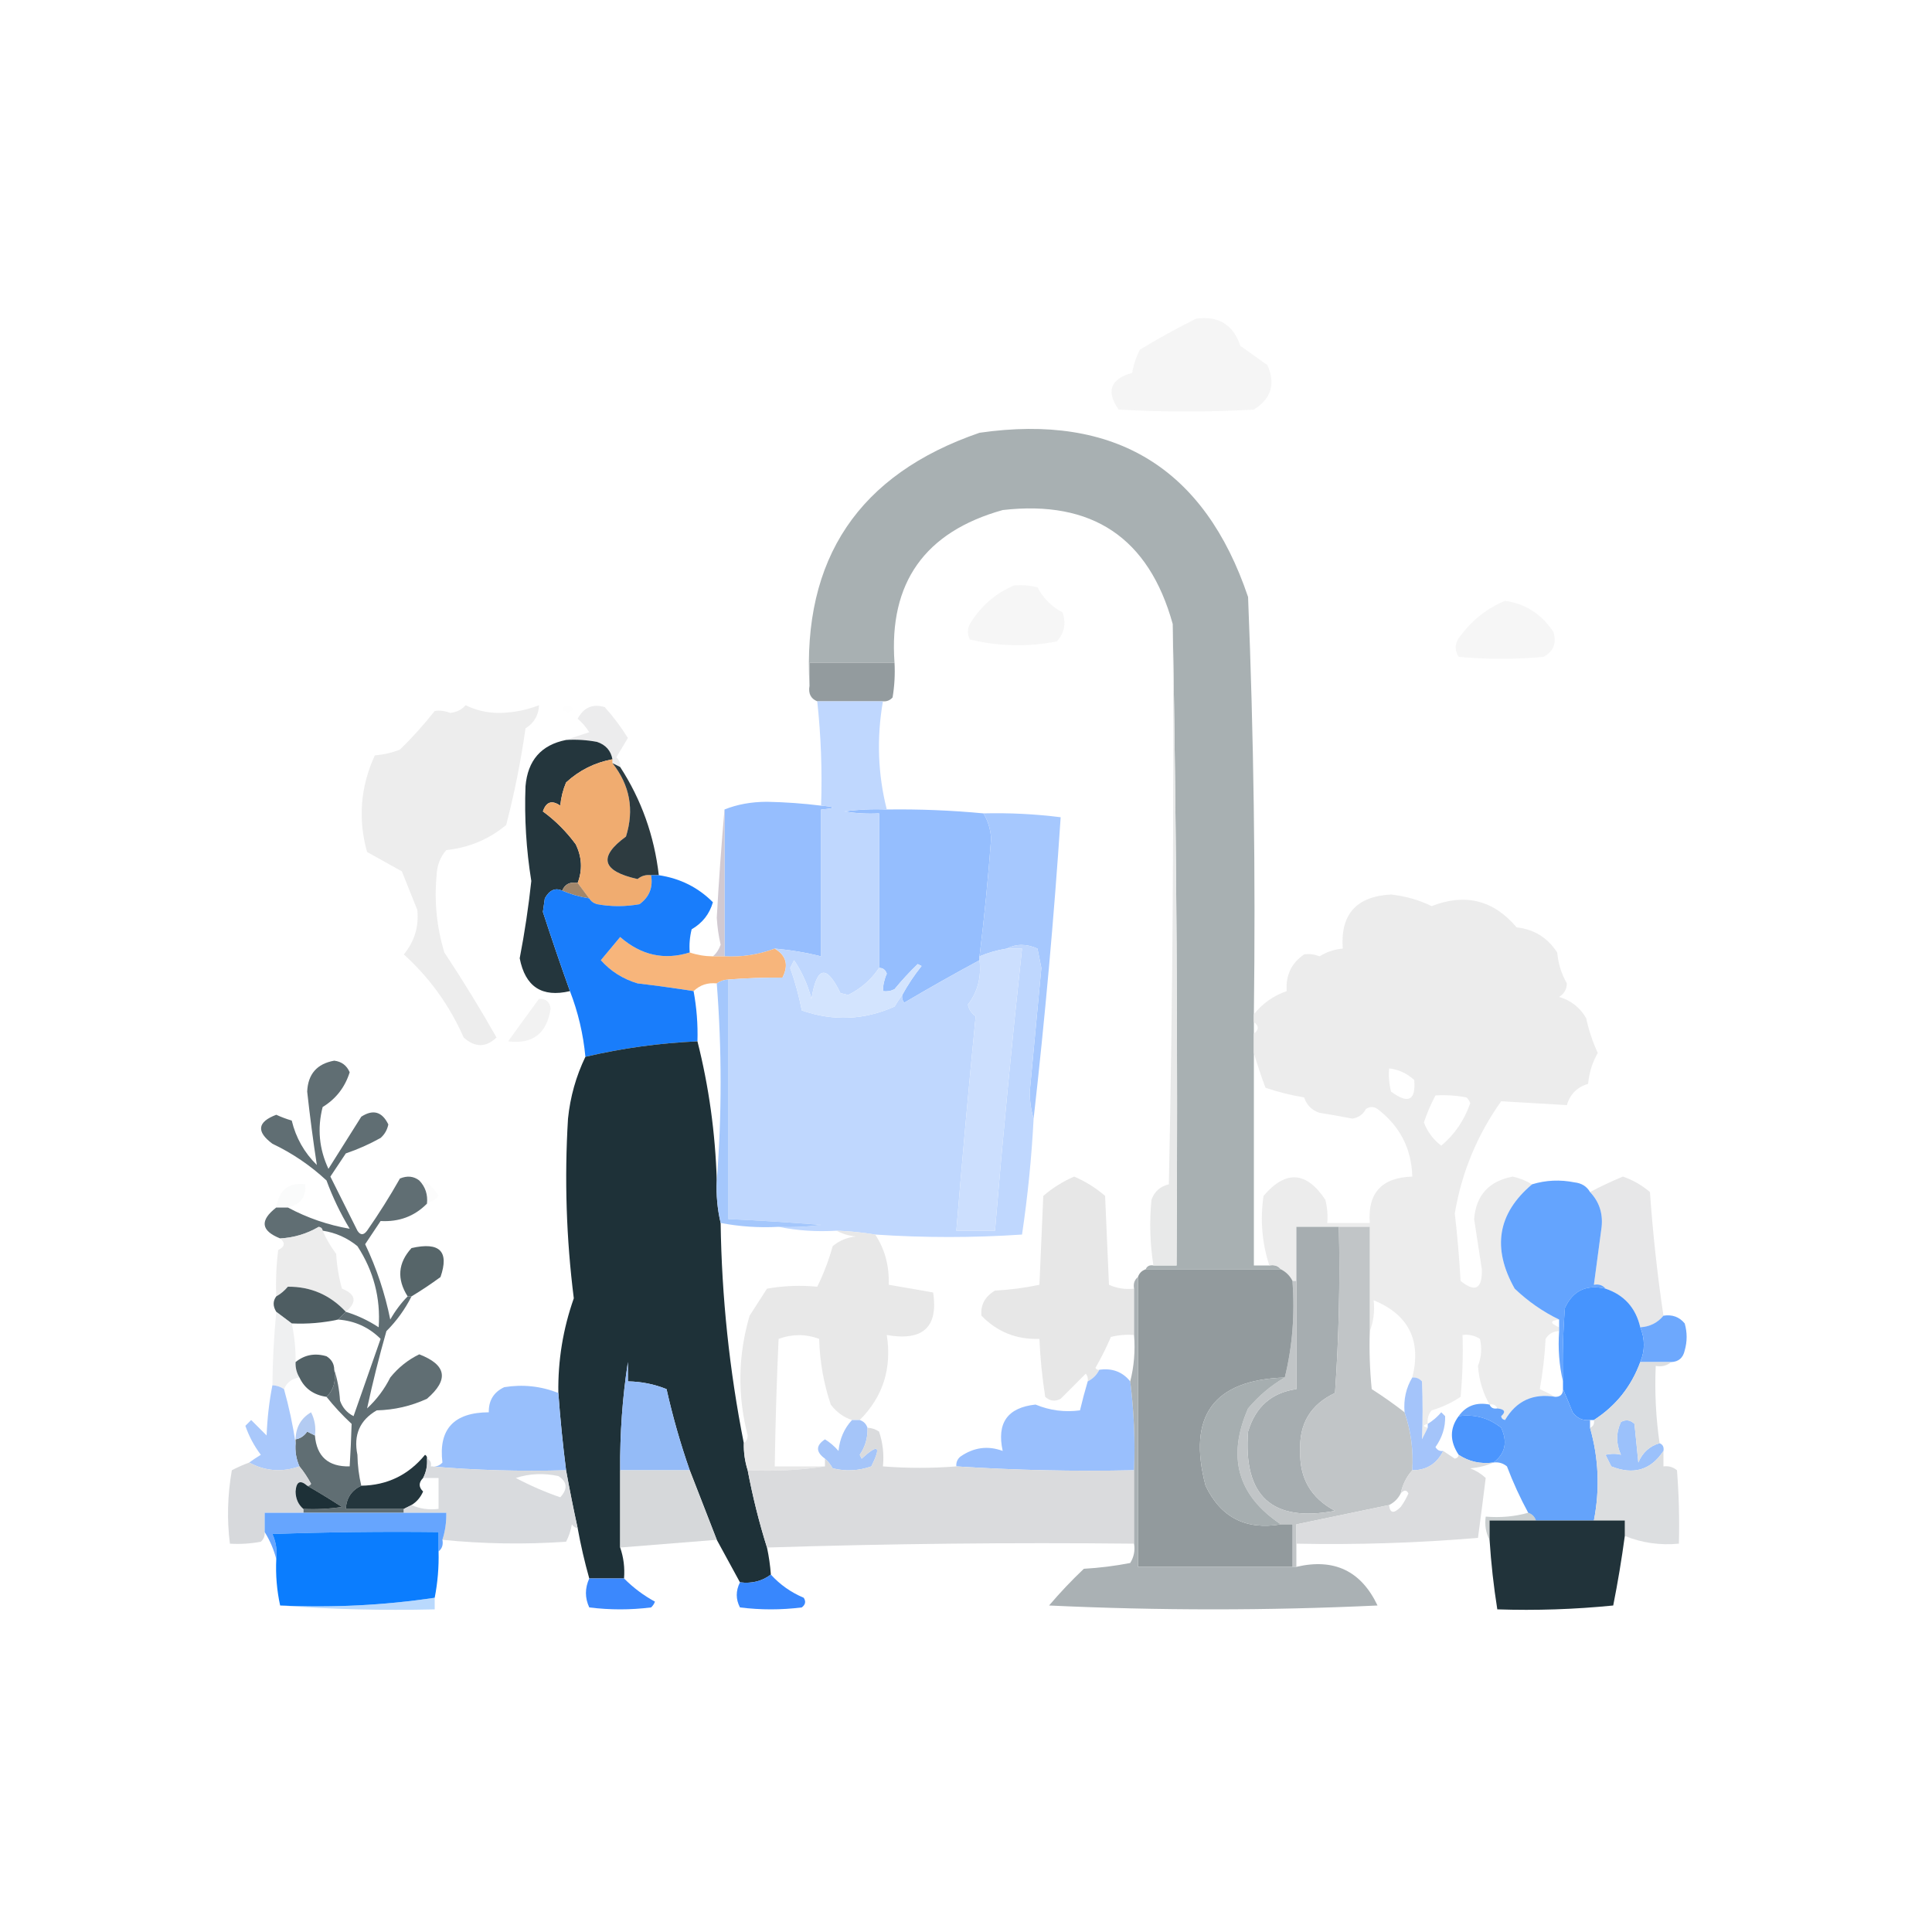<?xml version="1.0" encoding="UTF-8"?>
<!DOCTYPE svg PUBLIC "-//W3C//DTD SVG 1.1//EN" "http://www.w3.org/Graphics/SVG/1.1/DTD/svg11.dtd">
<svg xmlns="http://www.w3.org/2000/svg" version="1.1" width="500px" height="500px" style="shape-rendering:geometricPrecision; text-rendering:geometricPrecision; image-rendering:optimizeQuality; fill-rule:evenodd; clip-rule:evenodd" xmlns:xlink="http://www.w3.org/1999/xlink">
<g><path style="opacity:0.959" fill="#f5f5f5" d="M 309.5,82.5 C 315.308,81.652 319.142,83.985 321,89.5C 323.333,91.167 325.667,92.833 328,94.5C 330.171,99.33 329.004,103.163 324.5,106C 312.833,106.667 301.167,106.667 289.5,106C 286.186,101.267 287.353,98.1 293,96.5C 293.36,94.392 294.027,92.392 295,90.5C 299.741,87.613 304.574,84.947 309.5,82.5 Z"/></g>
<g><path style="opacity:1" fill="#a8b0b2" d="M 324.5,262.5 C 324.5,263.167 324.5,263.833 324.5,264.5C 324.5,265.5 324.5,266.5 324.5,267.5C 324.5,269.167 324.5,270.833 324.5,272.5C 324.5,290.833 324.5,309.167 324.5,327.5C 325.833,327.5 327.167,327.5 328.5,327.5C 329.791,327.263 330.791,327.596 331.5,328.5C 319.833,328.5 308.167,328.5 296.5,328.5C 296.842,327.662 297.508,327.328 298.5,327.5C 300.5,327.5 302.5,327.5 304.5,327.5C 304.832,271.997 304.499,216.664 303.5,161.5C 297.324,139.177 282.657,129.343 259.5,132C 239.331,137.645 229.998,150.812 231.5,171.5C 224.167,171.5 216.833,171.5 209.5,171.5C 209.5,173.5 209.5,175.5 209.5,177.5C 207.588,144.571 222.255,122.738 253.5,112C 288.574,106.944 311.74,121.111 323,154.5C 324.461,190.465 324.961,226.465 324.5,262.5 Z"/></g>
<g><path style="opacity:0.92" fill="#f5f5f5" d="M 262.5,151.5 C 264.527,151.338 266.527,151.505 268.5,152C 270,154.833 272.167,157 275,158.5C 275.944,161.347 275.444,163.847 273.5,166C 265.996,167.471 258.496,167.305 251,165.5C 250.333,164.167 250.333,162.833 251,161.5C 253.794,156.866 257.627,153.533 262.5,151.5 Z"/></g>
<g><path style="opacity:0.911" fill="#f5f5f5" d="M 389.5,155.5 C 394.775,156.247 398.942,158.914 402,163.5C 402.913,166.352 402.08,168.519 399.5,170C 392.167,170.667 384.833,170.667 377.5,170C 376.328,168.132 376.495,166.298 378,164.5C 381.084,160.394 384.918,157.394 389.5,155.5 Z"/></g>
<g><path style="opacity:0.998" fill="#939b9e" d="M 231.5,171.5 C 231.665,174.518 231.498,177.518 231,180.5C 230.329,181.252 229.496,181.586 228.5,181.5C 222.833,181.5 217.167,181.5 211.5,181.5C 209.824,180.817 209.157,179.483 209.5,177.5C 209.5,175.5 209.5,173.5 209.5,171.5C 216.833,171.5 224.167,171.5 231.5,171.5 Z"/></g>
<g><path style="opacity:0.081" fill="#ebeceb" d="M 145.5,183.5 C 146.386,182.224 147.386,182.224 148.5,183.5C 147.575,184.562 146.575,184.562 145.5,183.5 Z"/></g>
<g><path style="opacity:0.951" fill="#ececec" d="M 120.5,182.5 C 123.259,183.885 126.259,184.552 129.5,184.5C 132.98,184.418 136.313,183.752 139.5,182.5C 139.394,185.108 138.228,187.108 136,188.5C 134.809,196.93 133.142,205.263 131,213.5C 126.542,217.212 121.376,219.379 115.5,220C 113.926,221.826 113.093,223.993 113,226.5C 112.351,233.293 113.018,239.96 115,246.5C 119.751,253.666 124.251,261 128.5,268.5C 125.748,271.134 122.915,271.134 120,268.5C 116.318,260.169 111.152,253.002 104.5,247C 107.272,243.631 108.439,239.797 108,235.5C 106.667,232.167 105.333,228.833 104,225.5C 101,223.833 98,222.167 95,220.5C 92.615,211.942 93.282,203.608 97,195.5C 99.301,195.301 101.467,194.801 103.5,194C 106.698,190.888 109.698,187.555 112.5,184C 113.803,183.79 115.136,183.957 116.5,184.5C 118.171,184.332 119.504,183.665 120.5,182.5 Z"/></g>
<g><path style="opacity:0.762" fill="#e7e7e8" d="M 160.5,198.5 C 159.833,198.167 159.167,197.833 158.5,197.5C 158.5,197.167 158.5,196.833 158.5,196.5C 158.084,194.248 156.751,192.748 154.5,192C 151.854,191.503 149.187,191.336 146.5,191.5C 148.369,190.835 150.369,190.169 152.5,189.5C 151.687,188.186 150.687,187.019 149.5,186C 151.07,183.073 153.404,182.073 156.5,183C 158.749,185.505 160.749,188.172 162.5,191C 161.516,192.657 160.516,194.323 159.5,196C 160.252,196.671 160.586,197.504 160.5,198.5 Z"/></g>
<g><path style="opacity:1" fill="#24363d" d="M 146.5,191.5 C 149.187,191.336 151.854,191.503 154.5,192C 156.751,192.748 158.084,194.248 158.5,196.5C 153.914,197.36 149.914,199.36 146.5,202.5C 145.692,204.423 145.192,206.423 145,208.5C 142.833,207 141.333,207.5 140.5,210C 143.705,212.333 146.539,215.166 149,218.5C 150.616,221.824 150.783,225.157 149.5,228.5C 147.517,228.157 146.183,228.824 145.5,230.5C 143.692,229.683 142.192,230.35 141,232.5C 140.833,233.667 140.667,234.833 140.5,236C 142.736,242.873 145.069,249.707 147.5,256.5C 140.27,258.213 135.937,255.38 134.5,248C 135.779,241.382 136.779,234.715 137.5,228C 136.188,219.866 135.688,211.699 136,203.5C 136.563,196.779 140.063,192.779 146.5,191.5 Z"/></g>
<g><path style="opacity:1" fill="#f0ac70" d="M 158.5,196.5 C 158.5,196.833 158.5,197.167 158.5,197.5C 163.011,203.212 164.178,209.545 162,216.5C 154.764,221.783 155.764,225.449 165,227.5C 166.011,226.663 167.178,226.33 168.5,226.5C 169.041,229.652 168.041,232.152 165.5,234C 161.833,234.667 158.167,234.667 154.5,234C 153.584,233.722 152.918,233.222 152.5,232.5C 151.5,231.167 150.5,229.833 149.5,228.5C 150.783,225.157 150.616,221.824 149,218.5C 146.539,215.166 143.705,212.333 140.5,210C 141.333,207.5 142.833,207 145,208.5C 145.192,206.423 145.692,204.423 146.5,202.5C 149.914,199.36 153.914,197.36 158.5,196.5 Z"/></g>
<g><path style="opacity:0.997" fill="#2d3b40" d="M 158.5,197.5 C 159.167,197.833 159.833,198.167 160.5,198.5C 165.984,206.945 169.318,216.278 170.5,226.5C 169.833,226.5 169.167,226.5 168.5,226.5C 167.178,226.33 166.011,226.663 165,227.5C 155.764,225.449 154.764,221.783 162,216.5C 164.178,209.545 163.011,203.212 158.5,197.5 Z"/></g>
<g><path style="opacity:1" fill="#96befe" d="M 212.5,208.5 C 216.5,208.833 216.5,209.167 212.5,209.5C 212.5,222.167 212.5,234.833 212.5,247.5C 208.557,246.514 204.557,245.848 200.5,245.5C 196.339,247.063 192.005,247.729 187.5,247.5C 187.5,234.833 187.5,222.167 187.5,209.5C 190.768,208.178 194.435,207.511 198.5,207.5C 203.201,207.592 207.868,207.925 212.5,208.5 Z"/></g>
<g><path style="opacity:1" fill="#95befe" d="M 229.5,209.5 C 237.858,209.379 246.191,209.712 254.5,210.5C 255.675,212.384 256.342,214.551 256.5,217C 255.747,227.206 254.747,237.373 253.5,247.5C 253.5,247.833 253.5,248.167 253.5,248.5C 246.946,252.028 240.446,255.695 234,259.5C 233.536,258.906 233.369,258.239 233.5,257.5C 234.919,254.9 236.585,252.4 238.5,250C 238.167,249.833 237.833,249.667 237.5,249.5C 235.393,251.53 233.393,253.697 231.5,256C 230.552,256.483 229.552,256.649 228.5,256.5C 228.519,254.94 228.852,253.44 229.5,252C 229.164,250.97 228.497,250.47 227.5,250.5C 227.5,237.167 227.5,223.833 227.5,210.5C 224.482,210.665 221.482,210.498 218.5,210C 222.152,209.501 225.818,209.335 229.5,209.5 Z"/></g>
<g><path style="opacity:1" fill="#a6c8fe" d="M 254.5,210.5 C 261.202,210.336 267.869,210.669 274.5,211.5C 272.766,237.574 270.433,263.574 267.5,289.5C 266.837,287.359 266.503,285.025 266.5,282.5C 267.5,271.834 268.5,261.168 269.5,250.5C 269.167,248.833 268.833,247.167 268.5,245.5C 265.697,244.224 263.03,244.224 260.5,245.5C 258.079,245.878 255.746,246.545 253.5,247.5C 254.747,237.373 255.747,227.206 256.5,217C 256.342,214.551 255.675,212.384 254.5,210.5 Z"/></g>
<g><path style="opacity:1" fill="#a1866b" d="M 149.5,228.5 C 150.5,229.833 151.5,231.167 152.5,232.5C 150.079,232.122 147.746,231.455 145.5,230.5C 146.183,228.824 147.517,228.157 149.5,228.5 Z"/></g>
<g><path style="opacity:0.988" fill="#ebebeb" d="M 396.5,306.5 C 387.575,314.012 386.075,323.012 392,333.5C 395.464,336.805 399.297,339.472 403.5,341.5C 401.067,341.786 401.067,342.452 403.5,343.5C 403.5,343.833 403.5,344.167 403.5,344.5C 401.983,344.511 400.816,345.177 400,346.5C 399.774,350.887 399.274,355.221 398.5,359.5C 399.949,360.172 401.282,360.839 402.5,361.5C 396.765,360.535 392.432,362.535 389.5,367.5C 388.893,367.376 388.56,367.043 388.5,366.5C 389.757,365.377 389.424,364.711 387.5,364.5C 387.158,363.662 386.492,363.328 385.5,363.5C 383.769,360.504 382.769,357.171 382.5,353.5C 383.396,351.199 383.562,348.866 383,346.5C 381.644,345.62 380.144,345.286 378.5,345.5C 378.666,350.844 378.499,356.177 378,361.5C 375.72,363.037 373.22,364.203 370.5,365C 369.663,366.011 369.33,367.178 369.5,368.5C 368.167,368.833 368.167,369.167 369.5,369.5C 369.013,370.473 368.513,371.473 368,372.5C 368.219,367.515 368.219,362.515 368,357.5C 367.329,356.748 366.496,356.414 365.5,356.5C 367.9,346.915 364.567,340.249 355.5,336.5C 355.806,339.385 355.473,342.052 354.5,344.5C 354.5,335.5 354.5,326.5 354.5,317.5C 351.833,317.5 349.167,317.5 346.5,317.5C 342.833,317.5 339.167,317.5 335.5,317.5C 335.5,322.167 335.5,326.833 335.5,331.5C 335.167,331.5 334.833,331.5 334.5,331.5C 333.833,330.167 332.833,329.167 331.5,328.5C 330.791,327.596 329.791,327.263 328.5,327.5C 326.602,321.659 326.102,315.659 327,309.5C 332.745,302.767 338.079,303.1 343,310.5C 343.495,312.473 343.662,314.473 343.5,316.5C 347.167,316.5 350.833,316.5 354.5,316.5C 353.918,308.745 357.584,304.745 365.5,304.5C 365.3,297.268 362.3,291.435 356.5,287C 355.5,286.333 354.5,286.333 353.5,287C 352.774,288.397 351.607,289.231 350,289.5C 347.176,288.946 344.343,288.446 341.5,288C 339.5,287.333 338.167,286 337.5,284C 334.066,283.442 330.733,282.609 327.5,281.5C 326.371,278.491 325.371,275.491 324.5,272.5C 324.5,270.833 324.5,269.167 324.5,267.5C 325.833,266.5 325.833,265.5 324.5,264.5C 324.5,263.833 324.5,263.167 324.5,262.5C 326.747,259.675 329.581,257.675 333,256.5C 332.696,252.439 334.196,249.273 337.5,247C 338.803,246.79 340.136,246.957 341.5,247.5C 343.325,246.349 345.325,245.682 347.5,245.5C 346.859,236.638 351.025,231.971 360,231.5C 363.735,231.906 367.235,232.906 370.5,234.5C 379.211,231.114 386.544,232.947 392.5,240C 397.004,240.496 400.504,242.663 403,246.5C 403.273,249.393 404.107,252.06 405.5,254.5C 405.471,256.029 404.804,257.196 403.5,258C 406.578,258.914 408.911,260.747 410.5,263.5C 411.185,266.658 412.185,269.658 413.5,272.5C 412.107,274.94 411.273,277.607 411,280.5C 408.177,281.329 406.343,283.162 405.5,286C 399.833,285.667 394.167,285.333 388.5,285C 382.286,293.761 378.286,303.427 376.5,314C 377.166,319.817 377.666,325.651 378,331.5C 381.791,334.577 383.624,333.577 383.5,328.5C 382.833,324.167 382.167,319.833 381.5,315.5C 381.992,309.337 385.326,305.671 391.5,304.5C 393.3,304.902 394.967,305.569 396.5,306.5 Z M 359.5,276.5 C 361.963,276.781 364.13,277.781 366,279.5C 366.457,284.805 364.457,285.805 360,282.5C 359.505,280.527 359.338,278.527 359.5,276.5 Z M 371.5,283.5 C 374.187,283.336 376.854,283.503 379.5,284C 379.957,284.414 380.291,284.914 380.5,285.5C 378.968,289.919 376.468,293.585 373,296.5C 370.948,294.944 369.448,292.944 368.5,290.5C 369.312,288.055 370.312,285.722 371.5,283.5 Z M 387.5,364.5 C 389.424,364.711 389.757,365.377 388.5,366.5C 388.167,365.833 387.833,365.167 387.5,364.5 Z"/></g>
<g><path style="opacity:0.995" fill="#d1c9d1" d="M 187.5,209.5 C 187.5,222.167 187.5,234.833 187.5,247.5C 186.5,247.5 185.5,247.5 184.5,247.5C 185.391,246.739 186.058,245.739 186.5,244.5C 185.97,242.198 185.636,239.865 185.5,237.5C 186.025,228.001 186.691,218.668 187.5,209.5 Z"/></g>
<g><path style="opacity:1" fill="#f7b57b" d="M 178.5,246.5 C 180.435,247.15 182.435,247.483 184.5,247.5C 185.5,247.5 186.5,247.5 187.5,247.5C 192.005,247.729 196.339,247.063 200.5,245.5C 203.494,247.277 204.16,249.777 202.5,253C 197.766,252.982 193.099,253.148 188.5,253.5C 187.391,253.557 186.391,253.89 185.5,254.5C 183.142,254.253 181.142,254.919 179.5,256.5C 174.814,255.76 169.98,255.093 165,254.5C 161.222,253.367 158.055,251.367 155.5,248.5C 157.177,246.46 158.844,244.46 160.5,242.5C 165.905,247.225 171.905,248.558 178.5,246.5 Z"/></g>
<g><path style="opacity:1" fill="#bfd7fe" d="M 211.5,181.5 C 217.167,181.5 222.833,181.5 228.5,181.5C 226.852,191.016 227.185,200.35 229.5,209.5C 225.818,209.335 222.152,209.501 218.5,210C 221.482,210.498 224.482,210.665 227.5,210.5C 227.5,223.833 227.5,237.167 227.5,250.5C 225.469,253.529 222.803,255.862 219.5,257.5C 218.833,257.333 218.167,257.167 217.5,257C 213.886,249.532 211.386,250.032 210,258.5C 209.051,254.87 207.551,251.537 205.5,248.5C 205.167,249.167 204.833,249.833 204.5,250.5C 205.775,254.078 206.775,257.745 207.5,261.5C 215.628,264.336 223.628,264.003 231.5,260.5C 232.176,259.398 232.842,258.398 233.5,257.5C 233.369,258.239 233.536,258.906 234,259.5C 240.446,255.695 246.946,252.028 253.5,248.5C 254.019,252.85 253.019,256.684 250.5,260C 250.759,261.261 251.426,262.261 252.5,263C 250.688,281.436 249.021,299.936 247.5,318.5C 250.833,318.5 254.167,318.5 257.5,318.5C 259.533,294.134 261.867,269.8 264.5,245.5C 263.167,245.5 261.833,245.5 260.5,245.5C 263.03,244.224 265.697,244.224 268.5,245.5C 268.833,247.167 269.167,248.833 269.5,250.5C 268.5,261.168 267.5,271.834 266.5,282.5C 266.503,285.025 266.837,287.359 267.5,289.5C 266.979,299.565 265.979,309.565 264.5,319.5C 251.845,320.35 239.178,320.35 226.5,319.5C 223.193,318.949 219.86,318.616 216.5,318.5C 211.305,318.821 206.305,318.487 201.5,317.5C 205.182,317.665 208.848,317.499 212.5,317C 204.505,316.357 196.505,315.857 188.5,315.5C 188.5,294.833 188.5,274.167 188.5,253.5C 193.099,253.148 197.766,252.982 202.5,253C 204.16,249.777 203.494,247.277 200.5,245.5C 204.557,245.848 208.557,246.514 212.5,247.5C 212.5,234.833 212.5,222.167 212.5,209.5C 216.5,209.167 216.5,208.833 212.5,208.5C 212.804,199.416 212.471,190.416 211.5,181.5 Z"/></g>
<g><path style="opacity:1" fill="#ccdffe" d="M 260.5,245.5 C 261.833,245.5 263.167,245.5 264.5,245.5C 261.867,269.8 259.533,294.134 257.5,318.5C 254.167,318.5 250.833,318.5 247.5,318.5C 249.021,299.936 250.688,281.436 252.5,263C 251.426,262.261 250.759,261.261 250.5,260C 253.019,256.684 254.019,252.85 253.5,248.5C 253.5,248.167 253.5,247.833 253.5,247.5C 255.746,246.545 258.079,245.878 260.5,245.5 Z"/></g>
<g><path style="opacity:1" fill="#197dfb" d="M 168.5,226.5 C 169.167,226.5 169.833,226.5 170.5,226.5C 176.015,227.326 180.682,229.66 184.5,233.5C 183.622,236.549 181.789,238.882 179,240.5C 178.505,242.473 178.338,244.473 178.5,246.5C 171.905,248.558 165.905,247.225 160.5,242.5C 158.844,244.46 157.177,246.46 155.5,248.5C 158.055,251.367 161.222,253.367 165,254.5C 169.98,255.093 174.814,255.76 179.5,256.5C 180.295,260.785 180.628,265.119 180.5,269.5C 170.671,269.936 161.004,271.27 151.5,273.5C 150.948,267.627 149.615,261.961 147.5,256.5C 145.069,249.707 142.736,242.873 140.5,236C 140.667,234.833 140.833,233.667 141,232.5C 142.192,230.35 143.692,229.683 145.5,230.5C 147.746,231.455 150.079,232.122 152.5,232.5C 152.918,233.222 153.584,233.722 154.5,234C 158.167,234.667 161.833,234.667 165.5,234C 168.041,232.152 169.041,229.652 168.5,226.5 Z"/></g>
<g><path style="opacity:1" fill="#d3e4fe" d="M 227.5,250.5 C 228.497,250.47 229.164,250.97 229.5,252C 228.852,253.44 228.519,254.94 228.5,256.5C 229.552,256.649 230.552,256.483 231.5,256C 233.393,253.697 235.393,251.53 237.5,249.5C 237.833,249.667 238.167,249.833 238.5,250C 236.585,252.4 234.919,254.9 233.5,257.5C 232.842,258.398 232.176,259.398 231.5,260.5C 223.628,264.003 215.628,264.336 207.5,261.5C 206.775,257.745 205.775,254.078 204.5,250.5C 204.833,249.833 205.167,249.167 205.5,248.5C 207.551,251.537 209.051,254.87 210,258.5C 211.386,250.032 213.886,249.532 217.5,257C 218.167,257.167 218.833,257.333 219.5,257.5C 222.803,255.862 225.469,253.529 227.5,250.5 Z"/></g>
<g><path style="opacity:0.512" fill="#e7e7e7" d="M 139.5,258.5 C 141.252,258.418 142.252,259.251 142.5,261C 141.545,267.464 137.879,270.297 131.5,269.5C 134.092,265.889 136.758,262.222 139.5,258.5 Z"/></g>
<g><path style="opacity:1" fill="#1e3138" d="M 180.5,269.5 C 183.455,281.188 185.122,293.188 185.5,305.5C 185.323,309.234 185.656,312.901 186.5,316.5C 186.774,335.69 188.774,354.69 192.5,373.5C 192.448,375.903 192.781,378.236 193.5,380.5C 194.802,387.377 196.468,394.044 198.5,400.5C 198.993,402.806 199.326,405.139 199.5,407.5C 197.22,409.223 194.553,409.889 191.5,409.5C 189.5,405.833 187.5,402.167 185.5,398.5C 183.165,392.495 180.832,386.495 178.5,380.5C 176.093,373.612 174.093,366.612 172.5,359.5C 171.192,353.679 171.192,347.845 172.5,342C 170.531,335.758 168.364,329.591 166,323.5C 164.285,333.107 163.118,342.773 162.5,352.5C 161.091,361.631 160.424,370.965 160.5,380.5C 160.5,387.167 160.5,393.833 160.5,400.5C 161.388,403.054 161.721,405.721 161.5,408.5C 158.5,408.5 155.5,408.5 152.5,408.5C 151.293,404.213 150.293,399.88 149.5,395.5C 148.405,390.492 147.405,385.492 146.5,380.5C 145.654,373.86 144.987,367.193 144.5,360.5C 144.373,352.093 145.707,343.926 148.5,336C 146.554,320.557 146.054,305.057 147,289.5C 147.574,283.866 149.074,278.532 151.5,273.5C 161.004,271.27 170.671,269.936 180.5,269.5 Z M 172.5,359.5 C 169.302,358.213 165.969,357.547 162.5,357.5C 162.5,355.833 162.5,354.167 162.5,352.5C 163.118,342.773 164.285,333.107 166,323.5C 168.364,329.591 170.531,335.758 172.5,342C 171.192,347.845 171.192,353.679 172.5,359.5 Z"/></g>
<g><path style="opacity:0.998" fill="#606e73" d="M 108.5,305.5 C 110.081,307.142 110.747,309.142 110.5,311.5C 107.285,314.768 103.285,316.268 98.5,316C 97.151,318.01 95.818,320.01 94.5,322C 97.465,328.227 99.631,334.727 101,341.5C 102.277,339.253 103.777,337.253 105.5,335.5C 105.833,335.5 106.167,335.5 106.5,335.5C 104.833,338.824 102.666,341.824 100,344.5C 98.095,351.194 96.429,357.86 95,364.5C 97.487,362.191 99.487,359.524 101,356.5C 103.067,353.93 105.567,351.93 108.5,350.5C 115.573,353.22 116.24,357.053 110.5,362C 106.389,363.891 102.056,364.891 97.5,365C 93.111,367.529 91.445,371.363 92.5,376.5C 92.551,379.253 92.884,381.92 93.5,384.5C 90.991,385.682 89.657,387.682 89.5,390.5C 94.5,390.5 99.5,390.5 104.5,390.5C 104.5,390.833 104.5,391.167 104.5,391.5C 95.833,391.5 87.167,391.5 78.5,391.5C 78.5,391.167 78.5,390.833 78.5,390.5C 81.85,390.665 85.183,390.498 88.5,390C 85.512,388.069 82.512,386.236 79.5,384.5C 79.938,384.565 80.272,384.399 80.5,384C 79.601,382.348 78.601,380.848 77.5,379.5C 76.659,377.621 76.325,375.621 76.5,373.5C 76.5,373.167 76.5,372.833 76.5,372.5C 77.735,372.279 78.735,371.612 79.5,370.5C 80.183,370.863 80.85,371.196 81.5,371.5C 81.96,376.957 84.96,379.624 90.5,379.5C 90.724,375.796 90.89,372.129 91,368.5C 88.6,366.271 86.433,363.937 84.5,361.5C 86.344,359.721 87.01,357.388 86.5,354.5C 87.317,356.969 87.817,359.635 88,362.5C 88.637,364.303 89.803,365.636 91.5,366.5C 93.835,359.828 96.168,353.161 98.5,346.5C 95.476,343.489 91.809,341.822 87.5,341.5C 88.167,340.833 88.833,340.167 89.5,339.5C 92.508,340.42 95.341,341.754 98,343.5C 98.523,335.927 96.69,328.927 92.5,322.5C 89.852,320.342 86.852,319.008 83.5,318.5C 83.44,317.957 83.107,317.624 82.5,317.5C 79.397,319.312 76.064,320.312 72.5,320.5C 67.514,318.517 67.18,315.85 71.5,312.5C 72.5,312.5 73.5,312.5 74.5,312.5C 79.574,315.21 84.907,317.043 90.5,318C 88.099,314.031 86.099,309.865 84.5,305.5C 80.311,301.607 75.644,298.441 70.5,296C 66.275,292.85 66.609,290.35 71.5,288.5C 72.795,289.098 74.128,289.598 75.5,290C 76.571,294.453 78.738,298.286 82,301.5C 81.041,295.276 80.208,288.943 79.5,282.5C 79.703,277.964 82.036,275.297 86.5,274.5C 88.397,274.728 89.73,275.728 90.5,277.5C 89.282,281.383 86.948,284.383 83.5,286.5C 82.084,292.008 82.584,297.341 85,302.5C 87.835,297.981 90.669,293.481 93.5,289C 96.552,287.021 98.885,287.688 100.5,291C 100.22,292.395 99.553,293.562 98.5,294.5C 95.613,296.111 92.613,297.444 89.5,298.5C 88.167,300.5 86.833,302.5 85.5,304.5C 87.833,309.167 90.167,313.833 92.5,318.5C 93.274,319.711 94.107,319.711 95,318.5C 98.049,314.129 100.883,309.629 103.5,305C 105.387,304.22 107.054,304.387 108.5,305.5 Z"/></g>
<g><path style="opacity:1" fill="#a4c7fc" d="M 188.5,253.5 C 188.5,274.167 188.5,294.833 188.5,315.5C 196.505,315.857 204.505,316.357 212.5,317C 208.848,317.499 205.182,317.665 201.5,317.5C 196.405,317.779 191.405,317.445 186.5,316.5C 185.656,312.901 185.323,309.234 185.5,305.5C 186.824,288.598 186.824,271.598 185.5,254.5C 186.391,253.89 187.391,253.557 188.5,253.5 Z"/></g>
<g><path style="opacity:0.96" fill="#e6e6e6" d="M 293.5,333.5 C 293.5,337.5 293.5,341.5 293.5,345.5C 291.473,345.338 289.473,345.505 287.5,346C 286.313,348.774 284.98,351.441 283.5,354C 283.728,354.399 284.062,354.565 284.5,354.5C 283.833,355.833 282.833,356.833 281.5,357.5C 281.631,356.761 281.464,356.094 281,355.5C 278.833,357.667 276.667,359.833 274.5,362C 273.056,362.781 271.723,362.614 270.5,361.5C 269.717,356.553 269.217,351.553 269,346.5C 263.075,346.703 258.075,344.703 254,340.5C 253.731,337.72 254.898,335.554 257.5,334C 261.421,333.797 265.255,333.297 269,332.5C 269.333,324.833 269.667,317.167 270,309.5C 272.411,307.422 275.078,305.755 278,304.5C 280.922,305.755 283.589,307.422 286,309.5C 286.333,317.167 286.667,324.833 287,332.5C 289.041,333.423 291.208,333.756 293.5,333.5 Z"/></g>
<g><path style="opacity:0.997" fill="#e7e7e8" d="M 430.5,340.5 C 428.97,342.346 426.97,343.346 424.5,343.5C 423.323,338.449 420.323,335.115 415.5,333.5C 414.791,332.596 413.791,332.263 412.5,332.5C 413.165,327.508 413.831,322.508 414.5,317.5C 414.86,313.99 413.86,310.99 411.5,308.5C 414.264,307.035 417.097,305.702 420,304.5C 422.552,305.371 424.886,306.705 427,308.5C 427.78,319.453 428.947,330.119 430.5,340.5 Z"/></g>
<g><path style="opacity:0.207" fill="#e6e7e7" d="M 74.5,312.5 C 73.5,312.5 72.5,312.5 71.5,312.5C 72.211,307.931 74.711,305.931 79,306.5C 79.247,309.759 77.747,311.759 74.5,312.5 Z"/></g>
<g><path style="opacity:0.051" fill="#cbcdce" d="M 108.5,305.5 C 110.729,306.055 112.395,307.389 113.5,309.5C 112.643,310.425 111.643,311.092 110.5,311.5C 110.747,309.142 110.081,307.142 108.5,305.5 Z"/></g>
<g><path style="opacity:1" fill="#64a4fe" d="M 411.5,308.5 C 413.86,310.99 414.86,313.99 414.5,317.5C 413.831,322.508 413.165,327.508 412.5,332.5C 413.791,332.263 414.791,332.596 415.5,333.5C 410.561,332.352 407.061,334.019 405,338.5C 404.5,344.825 404.334,351.158 404.5,357.5C 403.515,353.366 403.182,349.032 403.5,344.5C 403.5,344.167 403.5,343.833 403.5,343.5C 403.5,342.833 403.5,342.167 403.5,341.5C 399.297,339.472 395.464,336.805 392,333.5C 386.075,323.012 387.575,314.012 396.5,306.5C 400.078,305.411 403.745,305.245 407.5,306C 409.32,306.2 410.653,307.034 411.5,308.5 Z"/></g>
<g><path style="opacity:0.95" fill="#e7e8e8" d="M 303.5,161.5 C 304.499,216.664 304.832,271.997 304.5,327.5C 302.5,327.5 300.5,327.5 298.5,327.5C 297.613,321.855 297.446,316.188 298,310.5C 298.759,308.365 300.259,307.032 302.5,306.5C 303.5,258.171 303.833,209.838 303.5,161.5 Z"/></g>
<g><path style="opacity:0.694" fill="#e4e4e4" d="M 83.5,318.5 C 84.412,320.595 85.579,322.595 87,324.5C 87.179,327.553 87.679,330.553 88.5,333.5C 92.133,334.941 92.466,336.941 89.5,339.5C 85.412,335.12 80.412,332.954 74.5,333C 73.627,334.045 72.627,334.878 71.5,335.5C 71.335,331.486 71.501,327.486 72,323.5C 73.728,322.648 73.895,321.648 72.5,320.5C 76.064,320.312 79.397,319.312 82.5,317.5C 83.107,317.624 83.44,317.957 83.5,318.5 Z"/></g>
<g><path style="opacity:1" fill="#a6adb0" d="M 346.5,317.5 C 346.833,331.849 346.499,346.182 345.5,360.5C 339.173,363.484 336.173,368.484 336.5,375.5C 336.27,382.54 339.27,387.706 345.5,391C 329.218,394.058 321.718,387.224 323,370.5C 324.902,364.089 329.069,360.422 335.5,359.5C 335.5,350.167 335.5,340.833 335.5,331.5C 335.5,326.833 335.5,322.167 335.5,317.5C 339.167,317.5 342.833,317.5 346.5,317.5 Z"/></g>
<g><path style="opacity:0.999" fill="#c1c5c7" d="M 346.5,317.5 C 349.167,317.5 351.833,317.5 354.5,317.5C 354.5,326.5 354.5,335.5 354.5,344.5C 354.334,349.511 354.501,354.511 355,359.5C 357.95,361.387 360.784,363.387 363.5,365.5C 365.151,370.328 365.817,375.328 365.5,380.5C 363.992,382.181 362.992,384.181 362.5,386.5C 361.833,387.833 360.833,388.833 359.5,389.5C 351.511,391.166 343.511,392.833 335.5,394.5C 335.5,396.167 335.5,397.833 335.5,399.5C 335.5,401.5 335.5,403.5 335.5,405.5C 335.167,405.5 334.833,405.5 334.5,405.5C 334.5,401.833 334.5,398.167 334.5,394.5C 333.5,394.5 332.5,394.5 331.5,394.5C 320.314,387.089 317.481,377.089 323,364.5C 325.772,361.217 328.939,358.55 332.5,356.5C 334.468,348.567 335.135,340.234 334.5,331.5C 334.833,331.5 335.167,331.5 335.5,331.5C 335.5,340.833 335.5,350.167 335.5,359.5C 329.069,360.422 324.902,364.089 323,370.5C 321.718,387.224 329.218,394.058 345.5,391C 339.27,387.706 336.27,382.54 336.5,375.5C 336.173,368.484 339.173,363.484 345.5,360.5C 346.499,346.182 346.833,331.849 346.5,317.5 Z"/></g>
<g><path style="opacity:0.92" fill="#e6e6e6" d="M 216.5,318.5 C 219.86,318.616 223.193,318.949 226.5,319.5C 229.007,323.293 230.174,327.626 230,332.5C 233.79,333.136 237.623,333.803 241.5,334.5C 242.847,343.478 238.847,347.145 229.5,345.5C 230.847,354.144 228.514,361.477 222.5,367.5C 221.833,367.5 221.167,367.5 220.5,367.5C 218.333,366.802 216.5,365.469 215,363.5C 213.149,357.992 212.149,352.325 212,346.5C 208.545,345.209 205.045,345.209 201.5,346.5C 201.005,357.309 200.672,368.309 200.5,379.5C 204.833,379.5 209.167,379.5 213.5,379.5C 207.021,380.491 200.354,380.824 193.5,380.5C 192.781,378.236 192.448,375.903 192.5,373.5C 193.124,373.083 193.457,372.416 193.5,371.5C 190.824,361.092 190.991,350.758 194,340.5C 195.5,338.167 197,335.833 198.5,333.5C 202.812,332.747 207.145,332.581 211.5,333C 213.14,329.691 214.473,326.191 215.5,322.5C 217.22,321.066 219.22,320.233 221.5,320C 219.618,319.802 217.952,319.302 216.5,318.5 Z"/></g>
<g><path style="opacity:1" fill="#566569" d="M 106.5,335.5 C 106.167,335.5 105.833,335.5 105.5,335.5C 102.653,331.013 102.986,326.846 106.5,323C 113.801,321.336 116.301,323.836 114,330.5C 111.521,332.314 109.021,333.981 106.5,335.5 Z"/></g>
<g><path style="opacity:1" fill="#929a9d" d="M 296.5,328.5 C 308.167,328.5 319.833,328.5 331.5,328.5C 332.833,329.167 333.833,330.167 334.5,331.5C 335.135,340.234 334.468,348.567 332.5,356.5C 314.076,357.113 307.243,366.446 312,384.5C 315.913,392.707 322.413,396.041 331.5,394.5C 332.5,394.5 333.5,394.5 334.5,394.5C 334.5,398.167 334.5,401.833 334.5,405.5C 321.167,405.5 307.833,405.5 294.5,405.5C 294.5,380.5 294.5,355.5 294.5,330.5C 294.833,329.5 295.5,328.833 296.5,328.5 Z"/></g>
<g><path style="opacity:0.999" fill="#4e5d62" d="M 89.5,339.5 C 88.833,340.167 88.167,340.833 87.5,341.5C 83.566,342.36 79.566,342.693 75.5,342.5C 74.205,341.512 72.872,340.512 71.5,339.5C 70.595,338.036 70.595,336.702 71.5,335.5C 72.627,334.878 73.627,334.045 74.5,333C 80.412,332.954 85.412,335.12 89.5,339.5 Z"/></g>
<g><path style="opacity:1" fill="#4694fe" d="M 415.5,333.5 C 420.323,335.115 423.323,338.449 424.5,343.5C 425.734,346.535 425.734,349.535 424.5,352.5C 422.157,358.866 418.157,363.866 412.5,367.5C 412.167,367.5 411.833,367.5 411.5,367.5C 409.61,367.703 408.11,367.037 407,365.5C 406.155,363.389 405.322,361.389 404.5,359.5C 404.5,358.833 404.5,358.167 404.5,357.5C 404.334,351.158 404.5,344.825 405,338.5C 407.061,334.019 410.561,332.352 415.5,333.5 Z"/></g>
<g><path style="opacity:0.999" fill="#6da8fd" d="M 430.5,340.5 C 432.766,340.141 434.599,340.808 436,342.5C 436.667,344.833 436.667,347.167 436,349.5C 435.578,351.426 434.411,352.426 432.5,352.5C 429.833,352.5 427.167,352.5 424.5,352.5C 425.734,349.535 425.734,346.535 424.5,343.5C 426.97,343.346 428.97,342.346 430.5,340.5 Z"/></g>
<g><path style="opacity:0.61" fill="#e6e7e8" d="M 71.5,339.5 C 72.872,340.512 74.205,341.512 75.5,342.5C 76.207,345.786 76.54,349.119 76.5,352.5C 76.433,353.959 76.766,355.292 77.5,356.5C 75.596,356.738 74.262,357.738 73.5,359.5C 72.609,358.89 71.609,358.557 70.5,358.5C 70.557,352.149 70.891,345.815 71.5,339.5 Z"/></g>
<g><path style="opacity:0.999" fill="#526166" d="M 86.5,354.5 C 87.01,357.388 86.344,359.721 84.5,361.5C 81.166,361.019 78.833,359.353 77.5,356.5C 76.766,355.292 76.433,353.959 76.5,352.5C 78.836,350.609 81.502,350.109 84.5,351C 85.823,351.816 86.489,352.983 86.5,354.5 Z"/></g>
<g><path style="opacity:1" fill="#99bffd" d="M 284.5,354.5 C 287.831,354.018 290.497,355.018 292.5,357.5C 293.466,365.08 293.799,372.747 293.5,380.5C 277.991,380.83 262.658,380.496 247.5,379.5C 247.414,378.504 247.748,377.671 248.5,377C 251.975,374.573 255.642,374.073 259.5,375.5C 257.907,368.27 260.741,364.27 268,363.5C 271.702,365.034 275.535,365.534 279.5,365C 280.123,362.393 280.79,359.893 281.5,357.5C 282.833,356.833 283.833,355.833 284.5,354.5 Z"/></g>
<g><path style="opacity:1" fill="#a4c4fa" d="M 365.5,356.5 C 366.496,356.414 367.329,356.748 368,357.5C 368.219,362.515 368.219,367.515 368,372.5C 368.513,371.473 369.013,370.473 369.5,369.5C 369.5,369.167 369.5,368.833 369.5,368.5C 370.794,367.71 371.961,366.71 373,365.5C 373.333,365.833 373.667,366.167 374,366.5C 374.085,369.361 373.251,372.028 371.5,374.5C 371.957,375.298 372.624,375.631 373.5,375.5C 371.841,378.833 369.175,380.5 365.5,380.5C 365.817,375.328 365.151,370.328 363.5,365.5C 363.215,362.171 363.882,359.171 365.5,356.5 Z"/></g>
<g><path style="opacity:1" fill="#a6aeb0" d="M 332.5,356.5 C 328.939,358.55 325.772,361.217 323,364.5C 317.481,377.089 320.314,387.089 331.5,394.5C 322.413,396.041 315.913,392.707 312,384.5C 307.243,366.446 314.076,357.113 332.5,356.5 Z"/></g>
<g><path style="opacity:1" fill="#a9c8fb" d="M 70.5,358.5 C 71.609,358.557 72.609,358.89 73.5,359.5C 74.79,364.113 75.79,368.78 76.5,373.5C 76.325,375.621 76.659,377.621 77.5,379.5C 72.954,381.077 68.621,380.744 64.5,378.5C 65.398,377.842 66.398,377.176 67.5,376.5C 65.77,374.207 64.437,371.707 63.5,369C 64,368.5 64.5,368 65,367.5C 66.333,368.833 67.667,370.167 69,371.5C 69.175,366.981 69.675,362.647 70.5,358.5 Z"/></g>
<g><path style="opacity:1" fill="#94bbf7" d="M 162.5,352.5 C 162.5,354.167 162.5,355.833 162.5,357.5C 165.969,357.547 169.302,358.213 172.5,359.5C 174.093,366.612 176.093,373.612 178.5,380.5C 172.5,380.5 166.5,380.5 160.5,380.5C 160.424,370.965 161.091,361.631 162.5,352.5 Z"/></g>
<g><path style="opacity:1" fill="#98bffc" d="M 144.5,360.5 C 144.987,367.193 145.654,373.86 146.5,380.5C 134.655,380.828 122.988,380.495 111.5,379.5C 112.675,379.719 113.675,379.386 114.5,378.5C 113.445,369.877 117.445,365.543 126.5,365.5C 126.444,362.439 127.778,360.272 130.5,359C 135.318,358.221 139.985,358.721 144.5,360.5 Z"/></g>
<g><path style="opacity:1" fill="#64a3fb" d="M 404.5,359.5 C 405.322,361.389 406.155,363.389 407,365.5C 408.11,367.037 409.61,367.703 411.5,367.5C 411.5,368.167 411.5,368.833 411.5,369.5C 413.743,377.395 414.076,385.395 412.5,393.5C 407.5,393.5 402.5,393.5 397.5,393.5C 397.167,392.5 396.5,391.833 395.5,391.5C 393.407,387.646 391.574,383.646 390,379.5C 388.989,378.663 387.822,378.33 386.5,378.5C 389.552,376.228 390.218,373.228 388.5,369.5C 385.301,366.943 381.634,365.943 377.5,366.5C 379.391,363.828 382.058,362.828 385.5,363.5C 385.842,364.338 386.508,364.672 387.5,364.5C 387.833,365.167 388.167,365.833 388.5,366.5C 388.56,367.043 388.893,367.376 389.5,367.5C 392.432,362.535 396.765,360.535 402.5,361.5C 403.833,361.5 404.5,360.833 404.5,359.5 Z M 387.5,364.5 C 389.424,364.711 389.757,365.377 388.5,366.5C 388.167,365.833 387.833,365.167 387.5,364.5 Z"/></g>
<g><path style="opacity:1" fill="#4b95fd" d="M 377.5,366.5 C 381.634,365.943 385.301,366.943 388.5,369.5C 390.218,373.228 389.552,376.228 386.5,378.5C 383.162,378.935 380.162,378.268 377.5,376.5C 375.166,372.982 375.166,369.648 377.5,366.5 Z"/></g>
<g><path style="opacity:1" fill="#b3cbf2" d="M 81.5,371.5 C 80.85,371.196 80.183,370.863 79.5,370.5C 78.735,371.612 77.735,372.279 76.5,372.5C 76.561,369.371 77.895,367.037 80.5,365.5C 81.466,367.396 81.799,369.396 81.5,371.5 Z"/></g>
<g><path style="opacity:1" fill="#a5c5f9" d="M 220.5,367.5 C 221.167,367.5 221.833,367.5 222.5,367.5C 223.5,367.833 224.167,368.5 224.5,369.5C 224.613,372.049 223.946,374.382 222.5,376.5C 222.667,376.833 222.833,377.167 223,377.5C 227.309,373.541 228.142,374.207 225.5,379.5C 222.216,380.657 218.882,380.824 215.5,380C 214.934,379.005 214.267,378.172 213.5,377.5C 211.105,375.751 211.105,374.084 213.5,372.5C 214.814,373.313 215.981,374.313 217,375.5C 217.322,372.334 218.489,369.667 220.5,367.5 Z"/></g>
<g><path style="opacity:1" fill="#9bc1fb" d="M 429.5,373.5 C 430.338,373.842 430.672,374.508 430.5,375.5C 427.24,380.458 422.74,381.791 417,379.5C 416.5,378.5 416,377.5 415.5,376.5C 417.003,376.165 418.336,376.165 419.5,376.5C 418.205,373.634 418.205,370.801 419.5,368C 420.784,367.316 421.951,367.483 423,368.5C 423.333,371.833 423.667,375.167 424,378.5C 425.076,375.921 426.909,374.254 429.5,373.5 Z"/></g>
<g><path style="opacity:0.998" fill="#24363d" d="M 110.5,377.5 C 110.634,379.292 110.301,380.958 109.5,382.5C 108.316,383.688 108.316,384.855 109.5,386C 108.837,387.518 107.837,388.685 106.5,389.5C 105.833,389.833 105.167,390.167 104.5,390.5C 99.5,390.5 94.5,390.5 89.5,390.5C 89.657,387.682 90.991,385.682 93.5,384.5C 100.213,384.394 105.713,381.727 110,376.5C 110.399,376.728 110.565,377.062 110.5,377.5 Z"/></g>
<g><path style="opacity:0.903" fill="#d6d8db" d="M 110.5,377.5 C 111.338,377.842 111.672,378.508 111.5,379.5C 122.988,380.495 134.655,380.828 146.5,380.5C 147.405,385.492 148.405,390.492 149.5,395.5C 148.883,395.389 148.383,395.056 148,394.5C 147.727,396.101 147.227,397.601 146.5,399C 135.807,399.737 125.14,399.57 114.5,398.5C 115.219,396.236 115.552,393.903 115.5,391.5C 111.833,391.5 108.167,391.5 104.5,391.5C 104.5,391.167 104.5,390.833 104.5,390.5C 105.167,390.167 105.833,389.833 106.5,389.5C 108.607,390.468 110.941,390.802 113.5,390.5C 113.5,387.833 113.5,385.167 113.5,382.5C 112.167,382.5 110.833,382.5 109.5,382.5C 110.301,380.958 110.634,379.292 110.5,377.5 Z M 133.5,382.5 C 136.976,381.357 140.642,381.19 144.5,382C 146.82,383.488 146.987,385.321 145,387.5C 140.996,386.114 137.163,384.447 133.5,382.5 Z"/></g>
<g><path style="opacity:0.998" fill="#dadbdd" d="M 224.5,369.5 C 225.583,369.539 226.583,369.873 227.5,370.5C 228.484,373.428 228.817,376.428 228.5,379.5C 234.922,380.001 241.255,380.001 247.5,379.5C 262.658,380.496 277.991,380.83 293.5,380.5C 293.5,386.833 293.5,393.167 293.5,399.5C 261.662,399.168 229.996,399.502 198.5,400.5C 196.468,394.044 194.802,387.377 193.5,380.5C 200.354,380.824 207.021,380.491 213.5,379.5C 213.5,378.833 213.5,378.167 213.5,377.5C 214.267,378.172 214.934,379.005 215.5,380C 218.882,380.824 222.216,380.657 225.5,379.5C 228.142,374.207 227.309,373.541 223,377.5C 222.833,377.167 222.667,376.833 222.5,376.5C 223.946,374.382 224.613,372.049 224.5,369.5 Z"/></g>
<g><path style="opacity:0.98" fill="#d6d8db" d="M 64.5,378.5 C 68.621,380.744 72.954,381.077 77.5,379.5C 78.601,380.848 79.601,382.348 80.5,384C 80.272,384.399 79.938,384.565 79.5,384.5C 77.682,382.922 76.682,383.422 76.5,386C 76.525,387.876 77.191,389.376 78.5,390.5C 78.5,390.833 78.5,391.167 78.5,391.5C 75.167,391.5 71.833,391.5 68.5,391.5C 68.5,393.167 68.5,394.833 68.5,396.5C 68.586,397.496 68.252,398.329 67.5,399C 64.854,399.497 62.187,399.664 59.5,399.5C 58.71,393.288 58.877,386.954 60,380.5C 61.471,379.733 62.971,379.067 64.5,378.5 Z"/></g>
<g><path style="opacity:0.947" fill="#d9dadc" d="M 373.5,375.5 C 374.482,376.141 375.482,376.807 376.5,377.5C 377.107,377.376 377.44,377.043 377.5,376.5C 380.162,378.268 383.162,378.935 386.5,378.5C 384.708,379.309 382.708,379.809 380.5,380C 382.002,380.583 383.335,381.416 384.5,382.5C 383.857,387.698 383.19,392.865 382.5,398C 366.864,399.319 351.197,399.819 335.5,399.5C 335.5,397.833 335.5,396.167 335.5,394.5C 343.511,392.833 351.511,391.166 359.5,389.5C 359.696,391.646 360.696,391.812 362.5,390C 363.293,388.915 363.96,387.748 364.5,386.5C 364.03,385.537 363.363,385.537 362.5,386.5C 362.992,384.181 363.992,382.181 365.5,380.5C 369.175,380.5 371.841,378.833 373.5,375.5 Z"/></g>
<g><path style="opacity:1" fill="#1d3037" d="M 79.5,384.5 C 82.512,386.236 85.512,388.069 88.5,390C 85.183,390.498 81.85,390.665 78.5,390.5C 77.191,389.376 76.525,387.876 76.5,386C 76.682,383.422 77.682,382.922 79.5,384.5 Z"/></g>
<g><path style="opacity:0.996" fill="#dcdee0" d="M 424.5,352.5 C 427.167,352.5 429.833,352.5 432.5,352.5C 431.432,353.434 430.099,353.768 428.5,353.5C 428.207,360.255 428.54,366.922 429.5,373.5C 426.909,374.254 425.076,375.921 424,378.5C 423.667,375.167 423.333,371.833 423,368.5C 421.951,367.483 420.784,367.316 419.5,368C 418.205,370.801 418.205,373.634 419.5,376.5C 418.336,376.165 417.003,376.165 415.5,376.5C 416,377.5 416.5,378.5 417,379.5C 422.74,381.791 427.24,380.458 430.5,375.5C 430.5,376.833 430.5,378.167 430.5,379.5C 431.822,379.33 432.989,379.663 434,380.5C 434.5,386.825 434.666,393.158 434.5,399.5C 429.6,399.967 424.933,399.301 420.5,397.5C 420.5,396.167 420.5,394.833 420.5,393.5C 417.833,393.5 415.167,393.5 412.5,393.5C 414.076,385.395 413.743,377.395 411.5,369.5C 412.338,369.158 412.672,368.492 412.5,367.5C 418.157,363.866 422.157,358.866 424.5,352.5 Z"/></g>
<g><path style="opacity:1" fill="#66a5fe" d="M 78.5,391.5 C 87.167,391.5 95.833,391.5 104.5,391.5C 108.167,391.5 111.833,391.5 115.5,391.5C 115.552,393.903 115.219,396.236 114.5,398.5C 114.737,399.791 114.404,400.791 113.5,401.5C 113.5,399.833 113.5,398.167 113.5,396.5C 99.163,396.333 84.829,396.5 70.5,397C 71.423,399.041 71.756,401.208 71.5,403.5C 70.869,401.025 69.869,398.691 68.5,396.5C 68.5,394.833 68.5,393.167 68.5,391.5C 71.833,391.5 75.167,391.5 78.5,391.5 Z"/></g>
<g><path style="opacity:0.452" fill="#8a9498" d="M 395.5,391.5 C 396.5,391.833 397.167,392.5 397.5,393.5C 393.5,393.5 389.5,393.5 385.5,393.5C 385.5,395.167 385.5,396.833 385.5,398.5C 384.539,396.735 384.205,394.735 384.5,392.5C 388.371,392.815 392.038,392.482 395.5,391.5 Z"/></g>
<g><path style="opacity:1" fill="#d6d8da" d="M 160.5,380.5 C 166.5,380.5 172.5,380.5 178.5,380.5C 180.832,386.495 183.165,392.495 185.5,398.5C 177.167,399.167 168.833,399.833 160.5,400.5C 160.5,393.833 160.5,387.167 160.5,380.5 Z"/></g>
<g><path style="opacity:1" fill="#21333a" d="M 397.5,393.5 C 402.5,393.5 407.5,393.5 412.5,393.5C 415.167,393.5 417.833,393.5 420.5,393.5C 420.5,394.833 420.5,396.167 420.5,397.5C 419.686,403.534 418.686,409.534 417.5,415.5C 407.522,416.499 397.522,416.832 387.5,416.5C 386.553,410.534 385.886,404.534 385.5,398.5C 385.5,396.833 385.5,395.167 385.5,393.5C 389.5,393.5 393.5,393.5 397.5,393.5 Z"/></g>
<g><path style="opacity:1" fill="#0b7dfe" d="M 113.5,401.5 C 113.605,405.548 113.272,409.548 112.5,413.5C 99.413,415.453 86.08,416.12 72.5,415.5C 71.64,411.566 71.307,407.566 71.5,403.5C 71.756,401.208 71.423,399.041 70.5,397C 84.829,396.5 99.163,396.333 113.5,396.5C 113.5,398.167 113.5,399.833 113.5,401.5 Z"/></g>
<g><path style="opacity:0.998" fill="#aab1b4" d="M 294.5,330.5 C 294.5,355.5 294.5,380.5 294.5,405.5C 307.833,405.5 321.167,405.5 334.5,405.5C 334.833,405.5 335.167,405.5 335.5,405.5C 345.255,403.212 352.255,406.545 356.5,415.5C 328.167,416.833 299.833,416.833 271.5,415.5C 274.317,412.182 277.317,409.015 280.5,406C 284.555,405.768 288.555,405.268 292.5,404.5C 293.452,402.955 293.785,401.288 293.5,399.5C 293.5,393.167 293.5,386.833 293.5,380.5C 293.799,372.747 293.466,365.08 292.5,357.5C 293.483,353.702 293.817,349.702 293.5,345.5C 293.5,341.5 293.5,337.5 293.5,333.5C 293.263,332.209 293.596,331.209 294.5,330.5 Z"/></g>
<g><path style="opacity:1" fill="#3b88fd" d="M 152.5,408.5 C 155.5,408.5 158.5,408.5 161.5,408.5C 163.911,410.92 166.578,412.92 169.5,414.5C 169.291,415.086 168.957,415.586 168.5,416C 163.167,416.667 157.833,416.667 152.5,416C 151.351,413.541 151.351,411.041 152.5,408.5 Z"/></g>
<g><path style="opacity:1" fill="#3887fd" d="M 199.5,407.5 C 201.862,410.104 204.695,412.104 208,413.5C 208.617,414.449 208.451,415.282 207.5,416C 202.167,416.667 196.833,416.667 191.5,416C 190.395,413.88 190.395,411.713 191.5,409.5C 194.553,409.889 197.22,409.223 199.5,407.5 Z"/></g>
<g><path style="opacity:0.483" fill="#6fb0fa" d="M 112.5,413.5 C 112.5,414.5 112.5,415.5 112.5,416.5C 98.99,416.829 85.656,416.496 72.5,415.5C 86.08,416.12 99.413,415.453 112.5,413.5 Z"/></g>
</svg>
